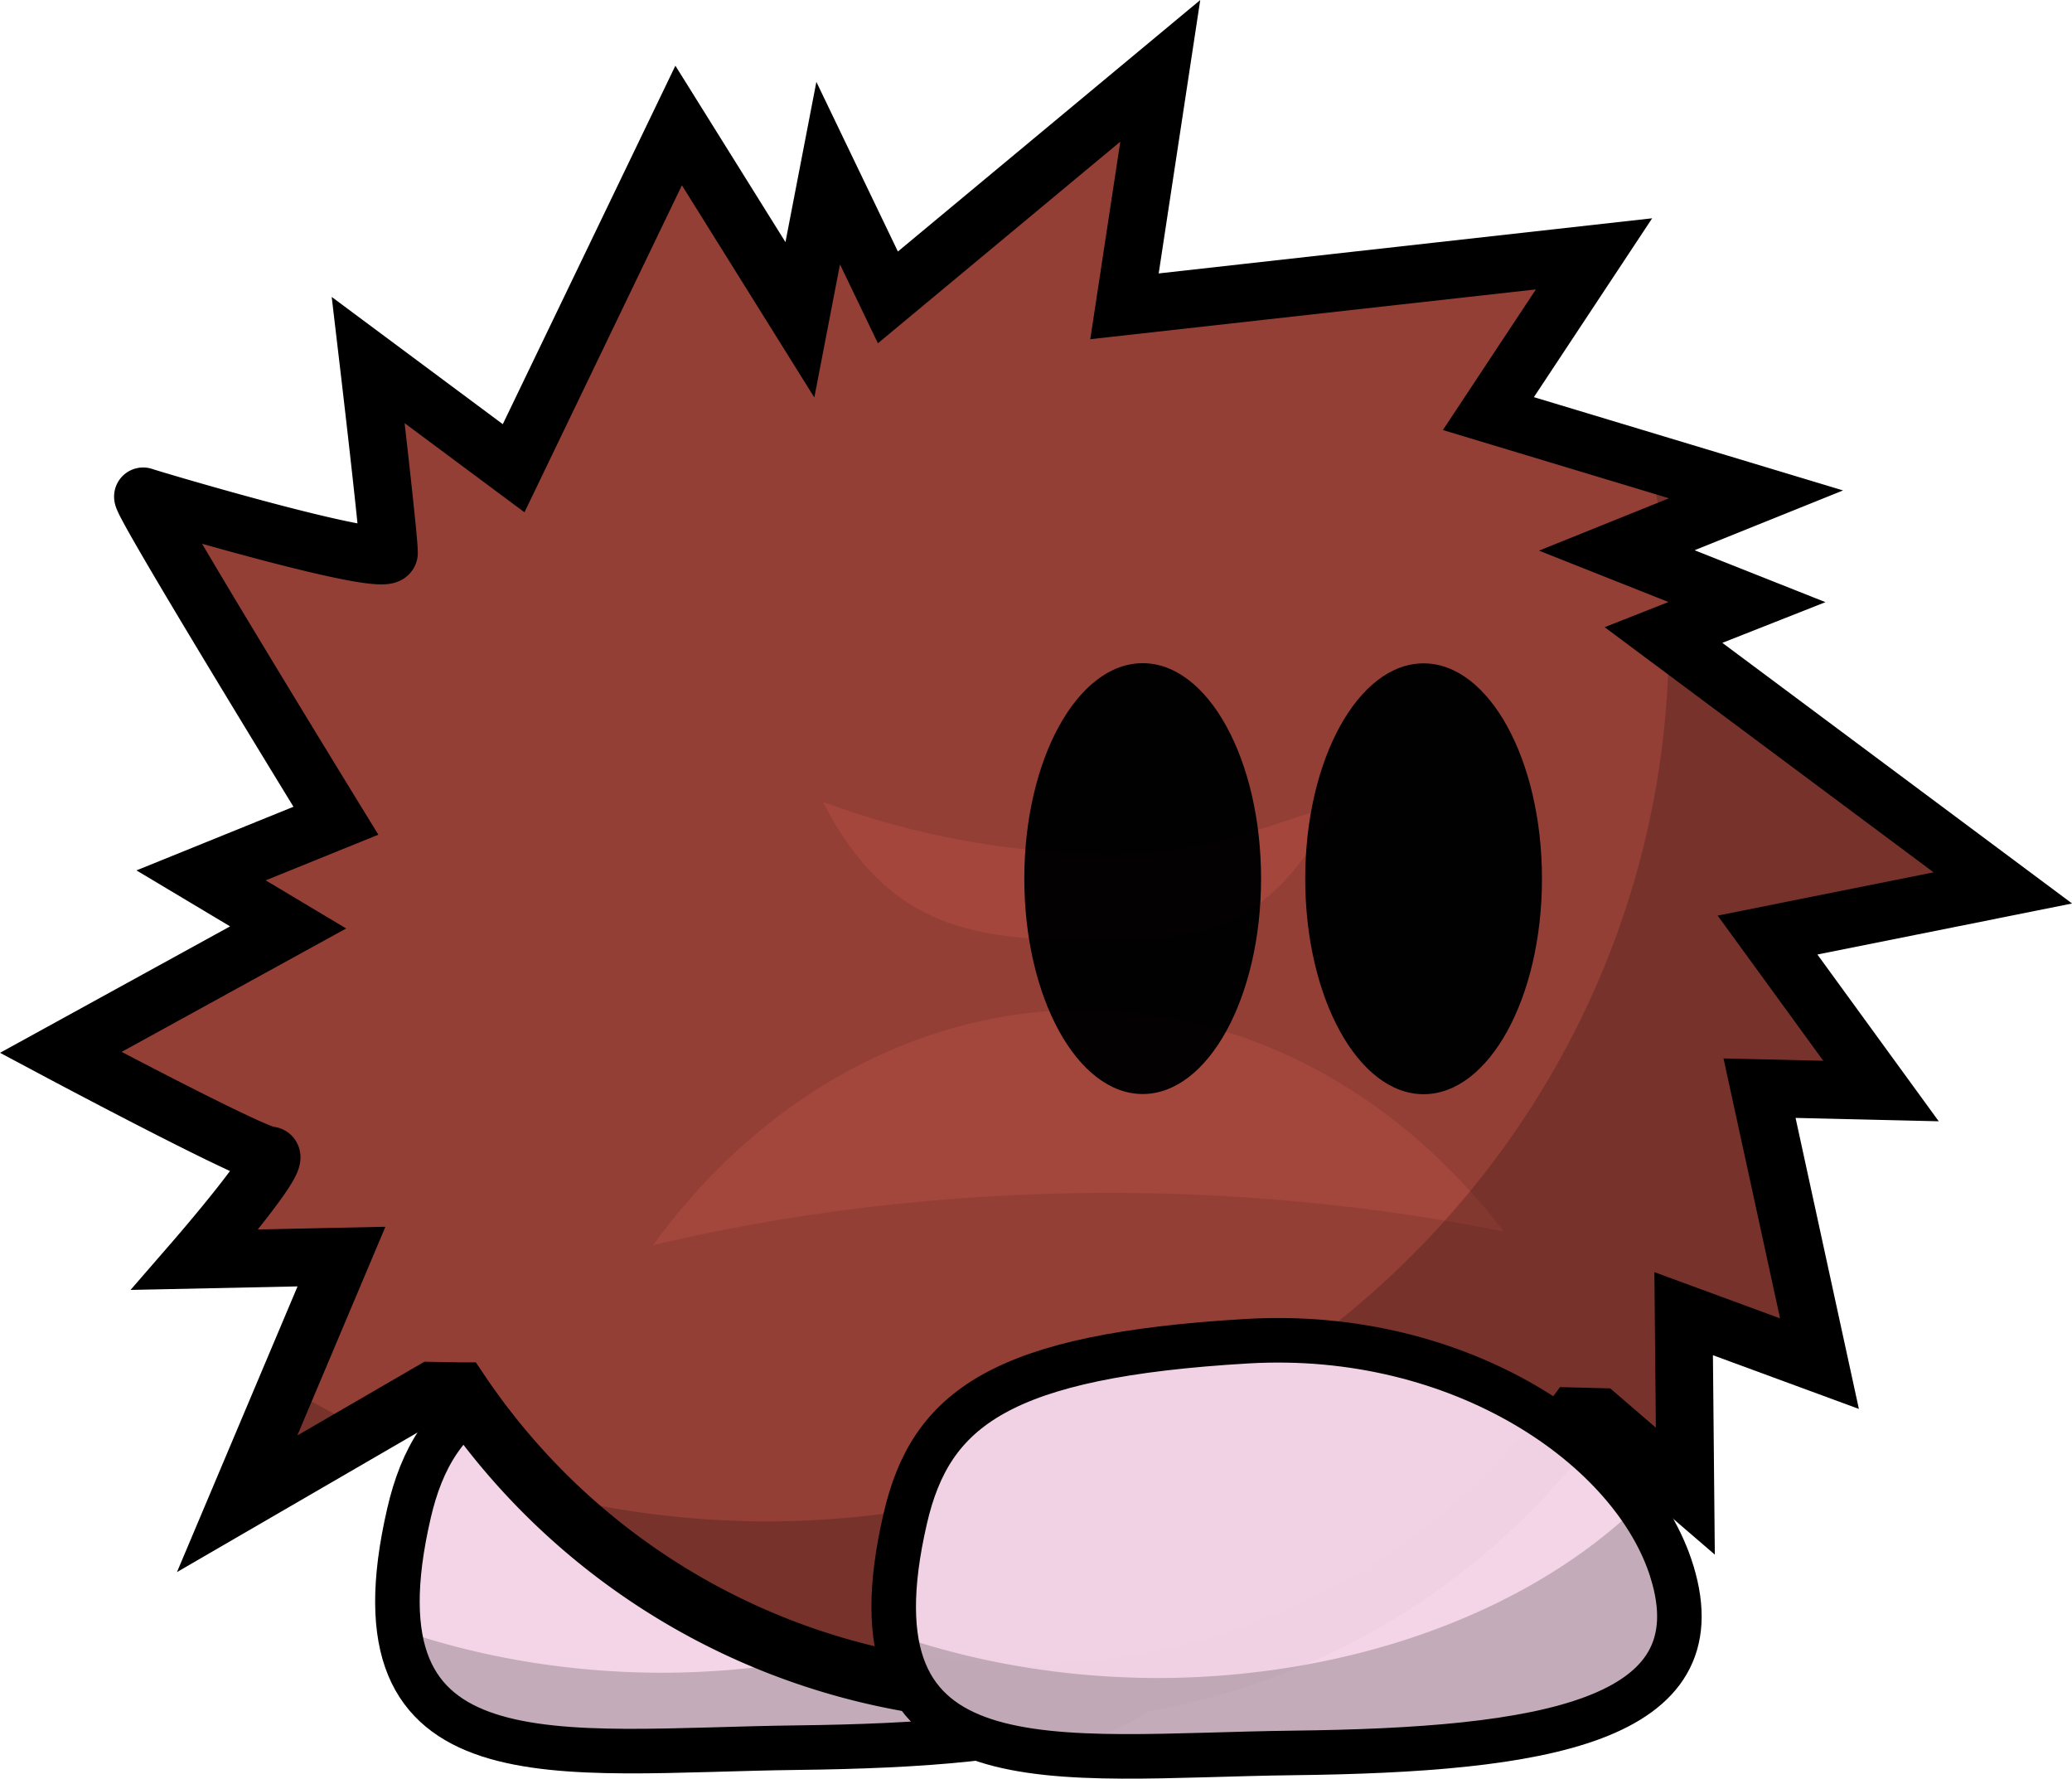 <?xml version="1.0" encoding="UTF-8" standalone="no"?>
<svg
   width="172.458"
   height="148.045"
   viewBox="0 0 45.629 39.17"
   version="1.1"
   id="svg6"
   inkscape:version="1.2-dev (2933c477aa, 2021-06-11)"
   sodipodi:docname="greensward_red.svg"
   xmlns:inkscape="http://www.inkscape.org/namespaces/inkscape"
   xmlns:sodipodi="http://sodipodi.sourceforge.net/DTD/sodipodi-0.dtd"
   xmlns="http://www.w3.org/2000/svg"
   xmlns:svg="http://www.w3.org/2000/svg">
  <defs
     id="defs2" />
  <sodipodi:namedview
     id="base"
     pagecolor="#ffffff"
     bordercolor="#666666"
     borderopacity="1.0"
     inkscape:pageopacity="0.0"
     inkscape:pageshadow="2"
     inkscape:zoom="5.6"
     inkscape:cx="155.71429"
     inkscape:cy="115.53571"
     inkscape:document-units="mm"
     inkscape:current-layer="layer1"
     showgrid="false"
     inkscape:window-width="3840"
     inkscape:window-height="2100"
     inkscape:window-x="1920"
     inkscape:window-y="32"
     inkscape:window-maximized="1"
     inkscape:pagecheckerboard="0"
     units="px" />
  <g
     inkscape:label="Layer 1"
     inkscape:groupmode="layer"
     id="layer1"
     transform="translate(-101.24,-193.06)">
    <path
       id="path990-2"
       style="fill:#f2d4e6;fill-opacity:0.984;fill-rule:evenodd;stroke:#000000;stroke-width:0.981;stroke-miterlimit:4;stroke-dasharray:none;stroke-opacity:1"
       d="m 127.13,227.546 c 1.022,3.311 -2.845,3.927 -8.336,3.992 -5.318,0.064 -9.953,0.921 -8.548,-5.16 0.562,-2.433 2.115,-3.588 7.53,-3.905 4.713,-0.276 8.513,2.349 9.354,5.072 z"
       sodipodi:nodetypes="sssss" />
    <path
       id="path990-9-7"
       style="fill:#000000;fill-opacity:0.196;fill-rule:evenodd;stroke:none;stroke-width:0.981;stroke-miterlimit:4;stroke-dasharray:none;stroke-opacity:1"
       d="m 126.393,226.092 a 13.12,9.221 0 0 1 -10.591,3.797 13.12,9.221 0 0 1 -5.769,-0.952 c 0.426,3.248 4.357,2.655 8.76,2.602 5.492,-0.066 9.358,-0.681 8.336,-3.993 -0.152,-0.493 -0.402,-0.983 -0.737,-1.454 z" />
    <g
       id="g1045">
      <path
         id="path851"
         style="fill:#943f36;fill-opacity:1;fill-rule:evenodd;stroke:#000000;stroke-width:1.272;stroke-miterlimit:4;stroke-dasharray:none;stroke-opacity:1"
         d="m 126.791,194.62 -5.998,4.988 -1.315,-2.736 -0.623,3.229 -2.67,-4.278 -3.634,7.546 -3.202,-2.381 c 0,0 0.456,3.866 0.456,4.244 0,0.377 -5.227,-1.177 -5.411,-1.243 -0.184,-0.067 4.243,7.141 4.243,7.141 l -2.969,1.203 1.917,1.146 -5.008,2.752 c 0,0 4.259,2.269 4.604,2.269 0.345,0 -1.646,2.294 -1.646,2.294 l 3.225,-0.068 -2.298,5.443 4.29,-2.489 0.628,0.011 a 15.046,15.046 0 0 0 12.461,6.648 15.046,15.046 0 0 0 12.068,-6.095 l 0.548,0.014 1.897,1.632 -0.037,-3.907 2.991,1.1 -1.32,-6.065 2.675,0.063 -2.499,-3.434 5.182,-1.038 -7.473,-5.568 1.838,-0.725 -2.866,-1.137 3.066,-1.235 -5.894,-1.778 2.326,-3.517 -10.34,1.155 z" />
      <g
         id="g1037">
        <g
           id="g1031">
          <path
             id="path902"
             style="fill:#a3463b;fill-opacity:1;fill-rule:evenodd;stroke:none;stroke-width:0.364"
             d="m 125.09,215.293 a 12.574,15.056 0 0 0 -9.468,5.182 26.336,15.056 0 0 1 10.041,-1.152 26.336,15.056 0 0 1 8.692,0.851 12.574,15.056 0 0 0 -9.266,-4.88 z" />
          <path
             id="path902-7"
             style="fill:#a4463c;fill-opacity:1;fill-rule:evenodd;stroke:none;stroke-width:0.291"
             d="m 125.233,213.766 c -2.411,-0.032 -4.401,-0.176 -5.871,-3.051 2.03,0.756 4.207,1.148 6.406,1.152 1.889,-0.002 3.117,-0.533 4.899,-1.094 -1.479,2.878 -3.089,3.024 -5.434,2.993 z"
             sodipodi:nodetypes="scccs" />
        </g>
        <path
           id="path851-3"
           style="fill:#000000;fill-opacity:0.196;fill-rule:evenodd;stroke:none;stroke-width:1.272;stroke-miterlimit:4;stroke-dasharray:none;stroke-opacity:1"
           d="m 136.342,198.646 -0.347,0.039 a 19.903,19.411 0 0 1 0.136,0.28 z m 1.237,4.592 a 19.903,19.411 0 0 1 0.256,1.539 l 2.075,-0.836 z m 0.343,2.366 a 19.903,19.411 0 0 1 0.063,1.39 l 1.725,-0.68 z m 0.065,1.52 a 19.903,19.411 0 0 1 5.1e-4,0.022 19.903,19.411 0 0 1 -19.903,19.411 19.903,19.411 0 0 1 -4.814,-0.6 15.046,15.046 0 0 0 10.57,4.379 15.046,15.046 0 0 0 12.068,-6.095 l 0.548,0.014 1.897,1.632 -0.037,-3.907 2.991,1.1 -1.32,-6.065 2.675,0.063 -2.499,-3.434 5.182,-1.038 z m -30.438,16.467 -1.087,2.575 2.817,-1.635 a 19.903,19.411 0 0 1 -1.73,-0.941 z" />
      </g>
    </g>
    <g
       id="g988"
       transform="translate(-205.455,-177.972)">
      <ellipse
         style="opacity:1;fill:#000000;fill-opacity:0.984;fill-rule:evenodd;stroke:none;stroke-width:1.237;stroke-miterlimit:4;stroke-dasharray:none;stroke-opacity:1"
         id="path972"
         cx="331.859"
         cy="390.376"
         rx="2.607"
         ry="4.743" />
      <ellipse
         style="opacity:1;fill:#000000;fill-opacity:0.984;fill-rule:evenodd;stroke:none;stroke-width:1.237;stroke-miterlimit:4;stroke-dasharray:none;stroke-opacity:1"
         id="path972-2"
         cx="338.045"
         cy="390.38"
         rx="2.607"
         ry="4.743" />
    </g>
    <path
       id="path990"
       style="fill:#f2d4e6;fill-opacity:0.984;fill-rule:evenodd;stroke:#000000;stroke-width:0.981;stroke-miterlimit:4;stroke-dasharray:none;stroke-opacity:1"
       d="m 138.059,227.662 c 1.022,3.311 -2.845,3.927 -8.336,3.992 -5.318,0.064 -9.953,0.921 -8.548,-5.16 0.562,-2.433 2.115,-3.588 7.53,-3.905 4.713,-0.276 8.513,2.349 9.354,5.072 z"
       sodipodi:nodetypes="sssss" />
    <path
       id="path990-9"
       style="fill:#000000;fill-opacity:0.196;fill-rule:evenodd;stroke:none;stroke-width:0.981;stroke-miterlimit:4;stroke-dasharray:none;stroke-opacity:1"
       d="m 137.322,226.208 a 13.12,9.221 0 0 1 -10.591,3.797 13.12,9.221 0 0 1 -5.769,-0.952 c 0.426,3.248 4.357,2.655 8.76,2.602 5.492,-0.066 9.358,-0.681 8.336,-3.993 -0.152,-0.493 -0.402,-0.983 -0.737,-1.454 z" />
  </g>
</svg>
